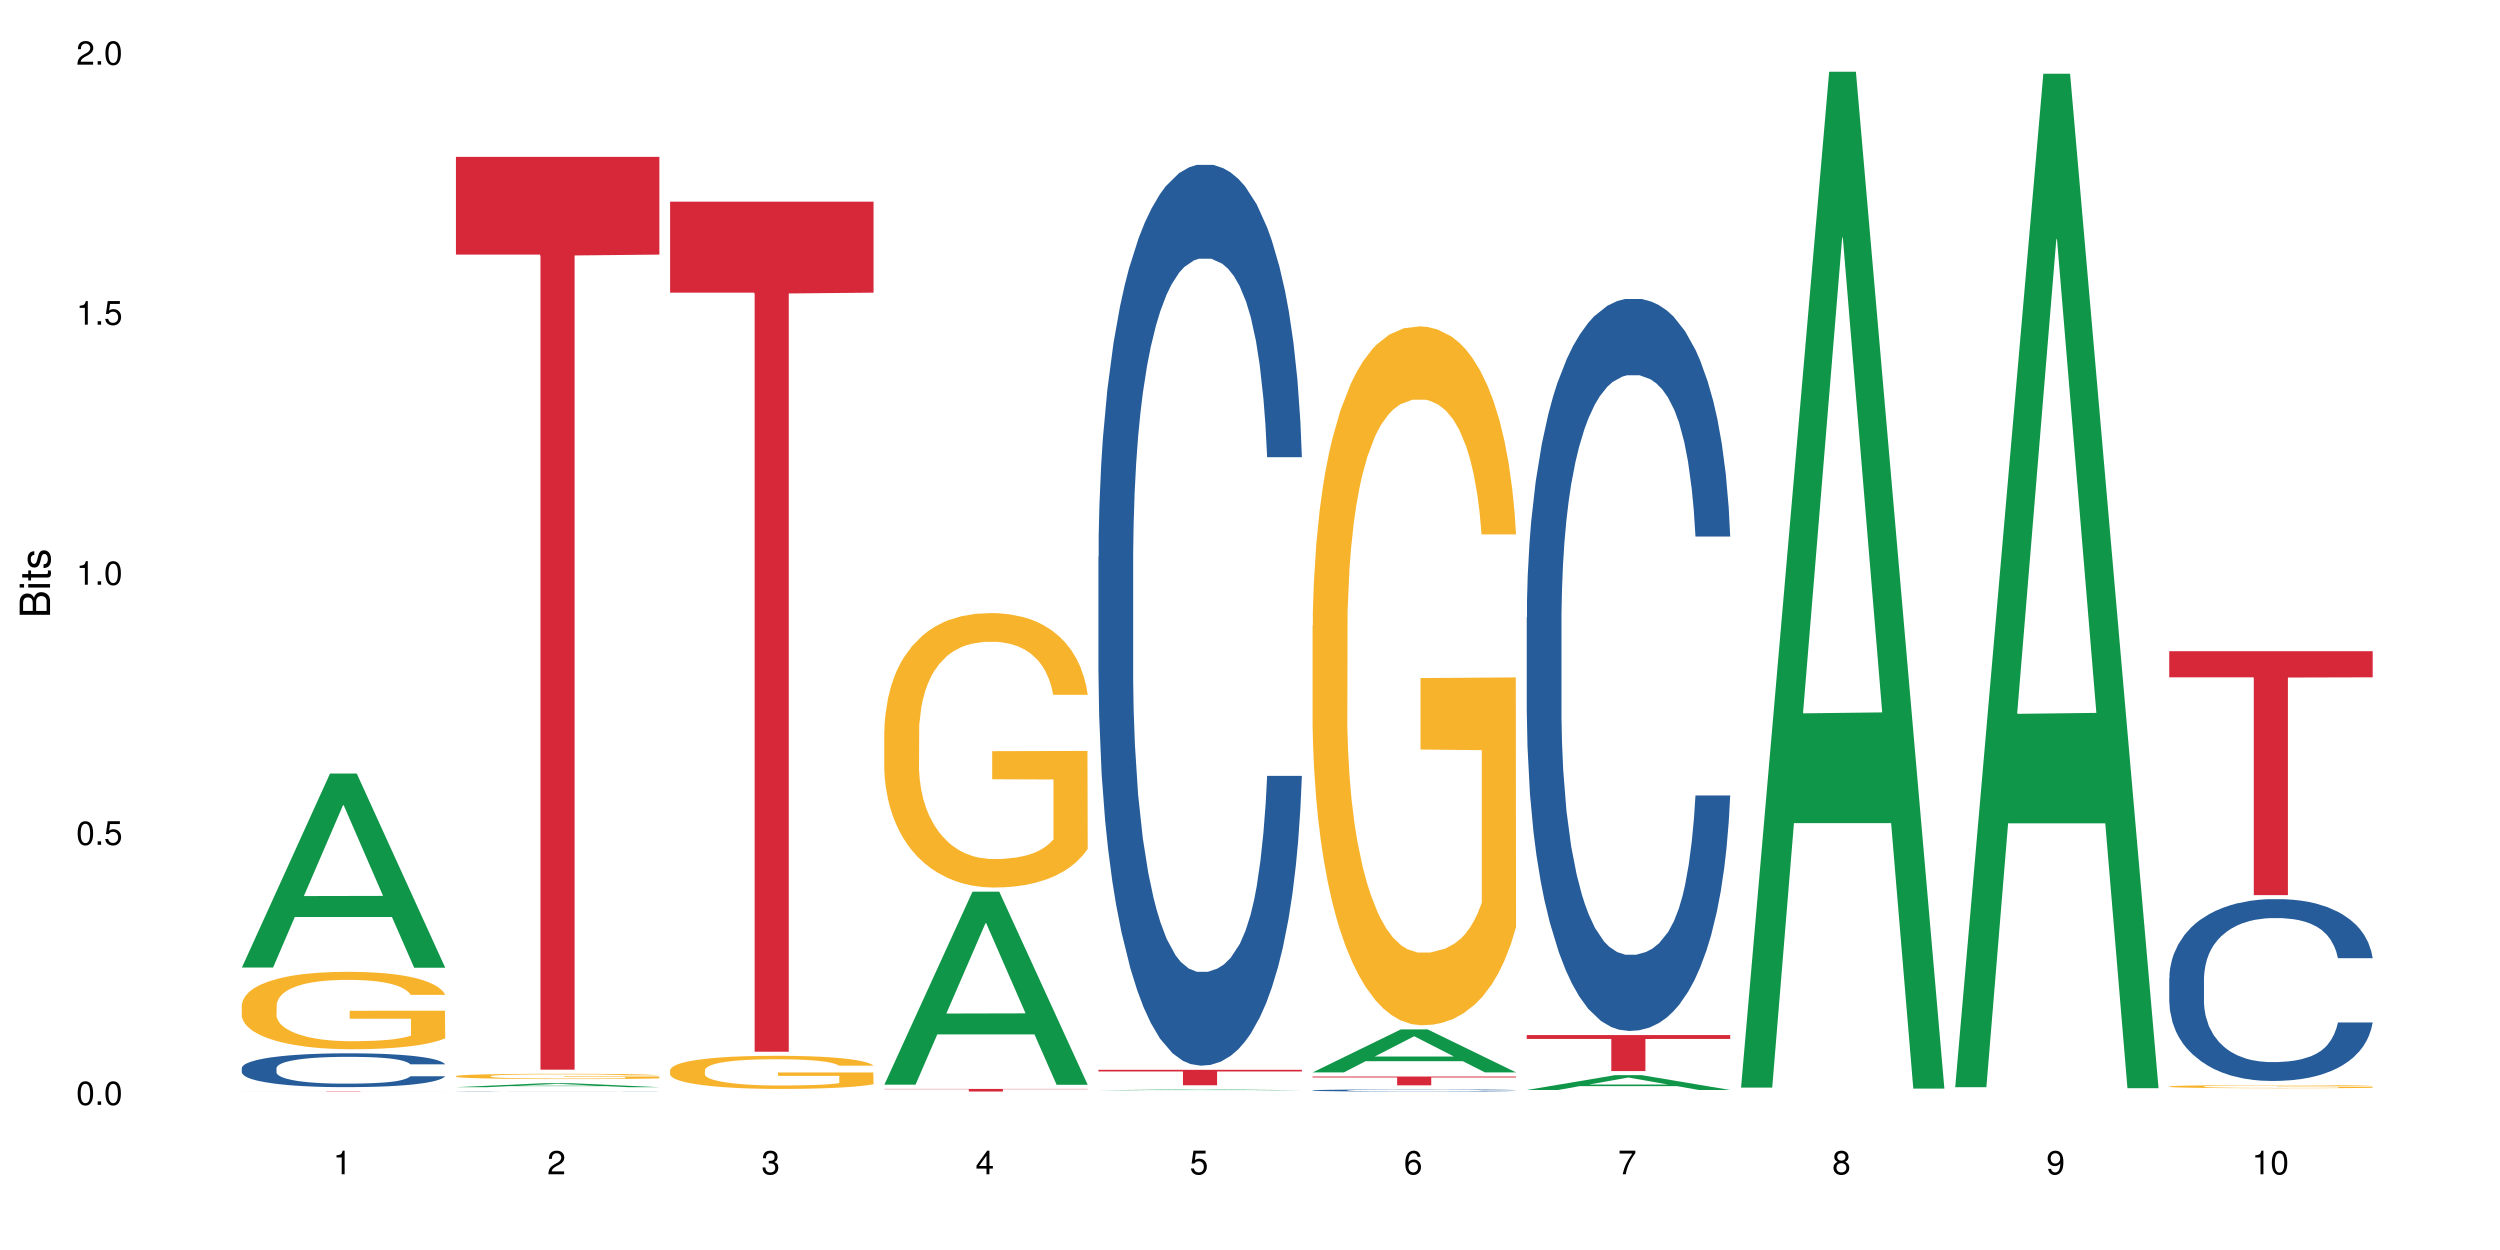 <?xml version="1.0" encoding="UTF-8"?>
<svg xmlns="http://www.w3.org/2000/svg" xmlns:xlink="http://www.w3.org/1999/xlink" width="720pt" height="360pt" viewBox="0 0 720 360" version="1.1">
<defs>
<g>
<symbol overflow="visible" id="glyph0-0">
<path style="stroke:none;" d=""/>
</symbol>
<symbol overflow="visible" id="glyph0-1">
<path style="stroke:none;" d="M 2.641 -6.797 C 2 -6.797 1.422 -6.531 1.078 -6.047 C 0.641 -5.453 0.406 -4.547 0.406 -3.297 C 0.406 -1 1.188 0.219 2.641 0.219 C 4.078 0.219 4.859 -1 4.859 -3.234 C 4.859 -4.562 4.656 -5.438 4.203 -6.047 C 3.844 -6.531 3.281 -6.797 2.641 -6.797 Z M 2.641 -6.047 C 3.547 -6.047 4 -5.125 4 -3.312 C 4 -1.375 3.562 -0.484 2.625 -0.484 C 1.734 -0.484 1.281 -1.422 1.281 -3.281 C 1.281 -5.141 1.734 -6.047 2.641 -6.047 Z M 2.641 -6.047 "/>
</symbol>
<symbol overflow="visible" id="glyph0-2">
<path style="stroke:none;" d="M 1.828 -1 L 0.828 -1 L 0.828 0 L 1.828 0 Z M 1.828 -1 "/>
</symbol>
<symbol overflow="visible" id="glyph0-3">
<path style="stroke:none;" d="M 4.562 -6.797 L 1.062 -6.797 L 0.547 -3.094 L 1.328 -3.094 C 1.719 -3.562 2.047 -3.734 2.578 -3.734 C 3.484 -3.734 4.062 -3.109 4.062 -2.094 C 4.062 -1.125 3.484 -0.531 2.578 -0.531 C 1.828 -0.531 1.375 -0.906 1.188 -1.672 L 0.328 -1.672 C 0.453 -1.109 0.547 -0.844 0.75 -0.594 C 1.125 -0.078 1.828 0.219 2.594 0.219 C 3.969 0.219 4.922 -0.781 4.922 -2.219 C 4.922 -3.562 4.031 -4.484 2.719 -4.484 C 2.25 -4.484 1.859 -4.359 1.469 -4.062 L 1.734 -5.969 L 4.562 -5.969 Z M 4.562 -6.797 "/>
</symbol>
<symbol overflow="visible" id="glyph0-4">
<path style="stroke:none;" d="M 2.484 -4.844 L 2.484 0 L 3.328 0 L 3.328 -6.797 L 2.766 -6.797 C 2.469 -5.75 2.281 -5.609 0.984 -5.453 L 0.984 -4.844 Z M 2.484 -4.844 "/>
</symbol>
<symbol overflow="visible" id="glyph0-5">
<path style="stroke:none;" d="M 4.859 -0.828 L 1.281 -0.828 C 1.359 -1.391 1.672 -1.75 2.5 -2.234 L 3.469 -2.75 C 4.406 -3.266 4.906 -3.969 4.906 -4.812 C 4.906 -5.375 4.672 -5.906 4.266 -6.266 C 3.859 -6.625 3.375 -6.797 2.719 -6.797 C 1.859 -6.797 1.219 -6.5 0.844 -5.922 C 0.609 -5.562 0.5 -5.125 0.484 -4.438 L 1.328 -4.438 C 1.359 -4.906 1.406 -5.188 1.531 -5.406 C 1.75 -5.812 2.188 -6.062 2.703 -6.062 C 3.469 -6.062 4.031 -5.516 4.031 -4.781 C 4.031 -4.25 3.719 -3.797 3.125 -3.438 L 2.234 -2.938 C 0.812 -2.141 0.406 -1.5 0.328 0 L 4.859 0 Z M 4.859 -0.828 "/>
</symbol>
<symbol overflow="visible" id="glyph0-6">
<path style="stroke:none;" d="M 2.125 -3.125 L 2.578 -3.125 C 3.516 -3.125 3.984 -2.703 3.984 -1.891 C 3.984 -1.031 3.469 -0.531 2.578 -0.531 C 1.656 -0.531 1.203 -0.984 1.156 -1.969 L 0.312 -1.969 C 0.344 -1.422 0.438 -1.078 0.609 -0.766 C 0.953 -0.109 1.625 0.219 2.547 0.219 C 3.953 0.219 4.859 -0.609 4.859 -1.906 C 4.859 -2.766 4.516 -3.25 3.703 -3.516 C 4.344 -3.766 4.656 -4.25 4.656 -4.938 C 4.656 -6.109 3.875 -6.797 2.578 -6.797 C 1.203 -6.797 0.484 -6.047 0.453 -4.609 L 1.297 -4.609 C 1.312 -5.016 1.344 -5.25 1.453 -5.453 C 1.641 -5.828 2.062 -6.062 2.594 -6.062 C 3.344 -6.062 3.797 -5.625 3.797 -4.906 C 3.797 -4.422 3.609 -4.141 3.25 -3.984 C 3.016 -3.891 2.719 -3.844 2.125 -3.844 Z M 2.125 -3.125 "/>
</symbol>
<symbol overflow="visible" id="glyph0-7">
<path style="stroke:none;" d="M 3.141 -1.625 L 3.141 0 L 3.984 0 L 3.984 -1.625 L 4.984 -1.625 L 4.984 -2.391 L 3.984 -2.391 L 3.984 -6.797 L 3.359 -6.797 L 0.266 -2.516 L 0.266 -1.625 Z M 3.141 -2.391 L 1 -2.391 L 3.141 -5.359 Z M 3.141 -2.391 "/>
</symbol>
<symbol overflow="visible" id="glyph0-8">
<path style="stroke:none;" d="M 4.781 -5.031 C 4.609 -6.141 3.891 -6.797 2.844 -6.797 C 2.094 -6.797 1.422 -6.438 1.031 -5.828 C 0.609 -5.172 0.406 -4.344 0.406 -3.094 C 0.406 -1.953 0.578 -1.234 0.984 -0.625 C 1.359 -0.078 1.953 0.219 2.703 0.219 C 3.984 0.219 4.922 -0.734 4.922 -2.078 C 4.922 -3.344 4.062 -4.234 2.844 -4.234 C 2.172 -4.234 1.641 -3.969 1.281 -3.469 C 1.281 -5.125 1.828 -6.047 2.797 -6.047 C 3.391 -6.047 3.797 -5.672 3.938 -5.031 Z M 2.734 -3.484 C 3.547 -3.484 4.062 -2.922 4.062 -2 C 4.062 -1.156 3.484 -0.531 2.703 -0.531 C 1.922 -0.531 1.328 -1.188 1.328 -2.047 C 1.328 -2.891 1.906 -3.484 2.734 -3.484 Z M 2.734 -3.484 "/>
</symbol>
<symbol overflow="visible" id="glyph0-9">
<path style="stroke:none;" d="M 4.984 -6.797 L 0.438 -6.797 L 0.438 -5.969 L 4.109 -5.969 C 2.5 -3.656 1.828 -2.234 1.328 0 L 2.219 0 C 2.594 -2.172 3.453 -4.047 4.984 -6.094 Z M 4.984 -6.797 "/>
</symbol>
<symbol overflow="visible" id="glyph0-10">
<path style="stroke:none;" d="M 3.75 -3.578 C 4.453 -4 4.688 -4.344 4.688 -4.984 C 4.688 -6.047 3.844 -6.797 2.641 -6.797 C 1.438 -6.797 0.594 -6.047 0.594 -4.984 C 0.594 -4.359 0.828 -4.016 1.516 -3.578 C 0.734 -3.203 0.359 -2.641 0.359 -1.891 C 0.359 -0.641 1.297 0.219 2.641 0.219 C 3.984 0.219 4.922 -0.641 4.922 -1.875 C 4.922 -2.641 4.531 -3.203 3.75 -3.578 Z M 2.641 -6.047 C 3.359 -6.047 3.812 -5.625 3.812 -4.969 C 3.812 -4.344 3.344 -3.922 2.641 -3.922 C 1.922 -3.922 1.453 -4.344 1.453 -4.984 C 1.453 -5.625 1.922 -6.047 2.641 -6.047 Z M 2.641 -3.203 C 3.484 -3.203 4.062 -2.672 4.062 -1.875 C 4.062 -1.062 3.484 -0.531 2.625 -0.531 C 1.797 -0.531 1.219 -1.078 1.219 -1.875 C 1.219 -2.672 1.797 -3.203 2.641 -3.203 Z M 2.641 -3.203 "/>
</symbol>
<symbol overflow="visible" id="glyph0-11">
<path style="stroke:none;" d="M 0.516 -1.547 C 0.672 -0.438 1.406 0.219 2.438 0.219 C 3.188 0.219 3.859 -0.141 4.266 -0.75 C 4.688 -1.406 4.891 -2.25 4.891 -3.484 C 4.891 -4.625 4.703 -5.359 4.312 -5.953 C 3.938 -6.5 3.344 -6.797 2.594 -6.797 C 1.297 -6.797 0.359 -5.844 0.359 -4.516 C 0.359 -3.25 1.234 -2.344 2.453 -2.344 C 3.094 -2.344 3.562 -2.578 4.016 -3.109 C 4 -1.453 3.469 -0.531 2.5 -0.531 C 1.906 -0.531 1.484 -0.906 1.359 -1.547 Z M 2.578 -6.062 C 3.375 -6.062 3.969 -5.406 3.969 -4.531 C 3.969 -3.688 3.375 -3.094 2.547 -3.094 C 1.734 -3.094 1.234 -3.672 1.234 -4.578 C 1.234 -5.438 1.797 -6.062 2.578 -6.062 Z M 2.578 -6.062 "/>
</symbol>
<symbol overflow="visible" id="glyph1-0">
<path style="stroke:none;" d=""/>
</symbol>
<symbol overflow="visible" id="glyph1-1">
<path style="stroke:none;" d="M 0 -0.953 L 0 -4.891 C 0 -5.719 -0.234 -6.344 -0.734 -6.797 C -1.188 -7.234 -1.812 -7.469 -2.5 -7.469 C -3.547 -7.469 -4.188 -7 -4.625 -5.875 C -4.984 -6.672 -5.641 -7.094 -6.531 -7.094 C -7.156 -7.094 -7.734 -6.859 -8.141 -6.391 C -8.562 -5.938 -8.75 -5.344 -8.75 -4.5 L -8.75 -0.953 Z M -4.984 -2.062 L -7.766 -2.062 L -7.766 -4.219 C -7.766 -4.844 -7.688 -5.203 -7.453 -5.5 C -7.219 -5.812 -6.859 -5.969 -6.375 -5.969 C -5.906 -5.969 -5.531 -5.812 -5.297 -5.5 C -5.062 -5.203 -4.984 -4.844 -4.984 -4.219 Z M -0.984 -2.062 L -4 -2.062 L -4 -4.781 C -4 -5.328 -3.859 -5.688 -3.578 -5.953 C -3.297 -6.219 -2.922 -6.359 -2.484 -6.359 C -2.062 -6.359 -1.688 -6.219 -1.406 -5.953 C -1.109 -5.688 -0.984 -5.328 -0.984 -4.781 Z M -0.984 -2.062 "/>
</symbol>
<symbol overflow="visible" id="glyph1-2">
<path style="stroke:none;" d="M -6.281 -1.797 L -6.281 -0.797 L 0 -0.797 L 0 -1.797 Z M -8.75 -1.797 L -8.75 -0.797 L -7.484 -0.797 L -7.484 -1.797 Z M -8.75 -1.797 "/>
</symbol>
<symbol overflow="visible" id="glyph1-3">
<path style="stroke:none;" d="M -6.281 -3.047 L -6.281 -2.016 L -8.016 -2.016 L -8.016 -1.016 L -6.281 -1.016 L -6.281 -0.172 L -5.469 -0.172 L -5.469 -1.016 L -0.719 -1.016 C -0.078 -1.016 0.281 -1.453 0.281 -2.234 C 0.281 -2.469 0.25 -2.719 0.188 -3.047 L -0.641 -3.047 C -0.609 -2.922 -0.594 -2.766 -0.594 -2.562 C -0.594 -2.141 -0.719 -2.016 -1.156 -2.016 L -5.469 -2.016 L -5.469 -3.047 Z M -6.281 -3.047 "/>
</symbol>
<symbol overflow="visible" id="glyph1-4">
<path style="stroke:none;" d="M -4.531 -5.25 C -5.766 -5.25 -6.469 -4.422 -6.469 -2.969 C -6.469 -1.516 -5.719 -0.562 -4.547 -0.562 C -3.562 -0.562 -3.094 -1.062 -2.734 -2.562 L -2.516 -3.484 C -2.344 -4.188 -2.094 -4.469 -1.625 -4.469 C -1.047 -4.469 -0.641 -3.875 -0.641 -3 C -0.641 -2.453 -0.797 -2 -1.062 -1.75 C -1.25 -1.594 -1.422 -1.531 -1.875 -1.469 L -1.875 -0.406 C -0.422 -0.453 0.281 -1.266 0.281 -2.922 C 0.281 -4.5 -0.5 -5.516 -1.719 -5.516 C -2.656 -5.516 -3.172 -4.984 -3.469 -3.734 L -3.703 -2.766 C -3.891 -1.953 -4.156 -1.609 -4.594 -1.609 C -5.172 -1.609 -5.547 -2.125 -5.547 -2.938 C -5.547 -3.75 -5.203 -4.172 -4.531 -4.203 Z M -4.531 -5.25 "/>
</symbol>
</g>
</defs>
<g id="surface96764">
<rect x="0" y="0" width="720" height="360" style="fill:rgb(100%,100%,100%);fill-opacity:1;stroke:none;"/>
<path style=" stroke:none;fill-rule:nonzero;fill:rgb(6.275%,58.824%,28.235%);fill-opacity:1;" d="M 69.629 278.652 L 69.691 278.602 L 95.047 222.777 L 102.746 222.777 L 128.223 278.703 L 119.273 278.703 L 112.887 264.105 L 84.902 264.105 L 78.645 278.652 L 69.629 278.652 L 87.598 258.066 L 110.32 258.016 L 98.988 231.914 L 98.863 231.859 L 98.738 232.02 L 87.535 258.016 L 87.598 258.066 Z M 69.629 278.652 "/>
<path style=" stroke:none;fill-rule:nonzero;fill:rgb(14.51%,36.078%,60%);fill-opacity:1;" d="M 69.629 307.598 L 69.699 307.59 L 69.699 307.375 L 69.914 307.039 L 70.414 306.609 L 70.914 306.316 L 72.203 305.793 L 73.988 305.285 L 75.848 304.895 L 77.203 304.66 L 78.418 304.484 L 81.207 304.152 L 82.992 303.984 L 84.922 303.832 L 87.281 303.684 L 88.996 303.594 L 92.852 303.449 L 95.711 303.387 L 97.926 303.363 L 102.715 303.363 L 105.574 303.398 L 107.645 303.441 L 109.93 303.512 L 111.859 303.594 L 115.219 303.789 L 118.219 304.039 L 119.578 304.18 L 121.723 304.457 L 123.367 304.723 L 124.508 304.957 L 125.797 305.285 L 126.938 305.684 L 127.797 306.141 L 128.223 306.523 L 118.219 306.523 L 117.719 306.164 L 117.148 305.891 L 116.078 305.523 L 115.004 305.266 L 113.504 305.008 L 112.148 304.84 L 110.289 304.672 L 108.645 304.562 L 106.93 304.484 L 105.285 304.43 L 102.141 304.375 L 98.5 304.375 L 97.141 304.395 L 94.355 304.465 L 92.852 304.527 L 90.711 304.652 L 89.207 304.77 L 87.422 304.945 L 86.207 305.098 L 84.707 305.328 L 83.637 305.535 L 82.422 305.828 L 81.707 306.051 L 81.062 306.301 L 80.492 306.594 L 80.062 306.906 L 79.777 307.234 L 79.633 307.555 L 79.633 308.934 L 79.777 309.254 L 80.133 309.629 L 81.062 310.172 L 82.422 310.645 L 83.992 311.016 L 85.492 311.285 L 86.352 311.41 L 87.492 311.551 L 89.281 311.73 L 91.852 311.906 L 93.352 311.98 L 95.641 312.051 L 97.996 312.086 L 101.141 312.086 L 103.93 312.051 L 105.785 312.004 L 107.715 311.934 L 110.359 311.781 L 112.004 311.641 L 113.434 311.473 L 114.504 311.301 L 115.219 311.16 L 116.293 310.883 L 117.148 310.582 L 117.793 310.27 L 118.219 309.969 L 128.223 309.969 L 127.797 310.324 L 127.152 310.672 L 126.508 310.93 L 125.508 311.238 L 124.367 311.516 L 122.723 311.828 L 121.363 312.031 L 119.578 312.254 L 117.934 312.426 L 116.148 312.574 L 113.504 312.754 L 111.789 312.844 L 109.93 312.922 L 107.715 312.992 L 104.93 313.055 L 101.93 313.09 L 99.141 313.102 L 96.141 313.082 L 93.926 313.047 L 90.996 312.969 L 87.352 312.805 L 84.707 312.637 L 82.633 312.469 L 80.848 312.289 L 78.848 312.051 L 76.273 311.66 L 74.703 311.355 L 73.633 311.105 L 72.418 310.758 L 71.559 310.449 L 70.559 309.949 L 69.844 309.316 L 69.629 308.828 Z M 69.629 307.598 "/>
<path style=" stroke:none;fill-rule:nonzero;fill:rgb(96.863%,70.196%,16.863%);fill-opacity:1;" d="M 69.629 289.434 L 69.699 289.414 L 69.699 289.008 L 69.988 288.09 L 70.703 286.828 L 71.629 285.789 L 72.629 284.977 L 73.273 284.547 L 74.344 283.938 L 75.273 283.488 L 77.633 282.574 L 80.633 281.719 L 82.277 281.352 L 84.137 281.004 L 86.777 280.617 L 87.992 280.477 L 91.711 280.148 L 95.926 279.945 L 100.57 279.883 L 102.715 279.906 L 105.645 279.984 L 109.645 280.211 L 111.934 280.414 L 113.719 280.617 L 115.578 280.883 L 117.863 281.289 L 120.008 281.777 L 121.723 282.266 L 123.438 282.879 L 124.867 283.531 L 126.082 284.242 L 127.152 285.098 L 127.797 285.809 L 128.223 286.523 L 118.293 286.523 L 117.719 285.809 L 117.078 285.262 L 116.004 284.59 L 114.934 284.102 L 113.863 283.711 L 111.859 283.184 L 110.145 282.859 L 108.004 282.574 L 105.93 282.391 L 103.57 282.266 L 102.141 282.227 L 98.355 282.227 L 94.926 282.367 L 92.926 282.531 L 91.496 282.695 L 89.496 283 L 88.281 283.246 L 87.566 283.406 L 85.422 284.039 L 83.992 284.609 L 83.207 284.996 L 82.207 285.605 L 81.492 286.156 L 80.707 286.973 L 80.277 287.582 L 79.703 288.965 L 79.633 292.633 L 79.848 293.406 L 80.277 294.242 L 80.848 294.973 L 81.707 295.746 L 82.562 296.34 L 84.062 297.133 L 85.352 297.66 L 86.352 298.008 L 88.281 298.559 L 89.066 298.742 L 90.922 299.109 L 92.852 299.391 L 95.211 299.637 L 96.996 299.758 L 99.855 299.859 L 103.5 299.859 L 107.789 299.738 L 110.504 299.574 L 112.359 299.414 L 113.574 299.27 L 115.078 299.047 L 116.148 298.844 L 117.148 298.617 L 118.363 298.273 L 118.363 293.406 L 100.715 293.387 L 100.715 291.105 L 128.152 291.086 L 128.223 299.047 L 126.723 299.598 L 124.867 300.125 L 123.078 300.531 L 121.223 300.879 L 118.578 301.266 L 116.434 301.512 L 113.148 301.797 L 110.145 301.98 L 107 302.102 L 104.215 302.16 L 100.93 302.184 L 97.996 302.141 L 94.855 302.02 L 92.352 301.855 L 90.066 301.652 L 87.781 301.387 L 84.922 300.961 L 83.062 300.613 L 81.133 300.188 L 79.203 299.676 L 77.488 299.129 L 76.348 298.699 L 75.203 298.211 L 73.988 297.602 L 72.844 296.91 L 71.988 296.277 L 71.203 295.562 L 70.629 294.891 L 70.059 293.977 L 69.773 293.242 L 69.629 292.613 Z M 69.629 289.434 "/>
<path style=" stroke:none;fill-rule:nonzero;fill:rgb(83.922%,15.686%,22.353%);fill-opacity:1;" d="M 69.629 314.281 L 128.223 314.281 L 128.223 314.289 L 103.805 314.289 L 103.805 314.371 L 93.98 314.371 L 93.98 314.289 L 69.629 314.289 Z M 69.629 314.281 "/>
<path style=" stroke:none;fill-rule:nonzero;fill:rgb(6.275%,58.824%,28.235%);fill-opacity:1;" d="M 131.309 313.109 L 131.371 313.109 L 156.727 311.961 L 164.426 311.961 L 189.902 313.109 L 180.953 313.109 L 174.566 312.809 L 146.582 312.809 L 140.324 313.109 L 131.309 313.109 L 149.273 312.688 L 172 312.684 L 160.668 312.148 L 160.418 312.148 L 149.211 312.684 L 149.273 312.688 Z M 131.309 313.109 "/>
<path style=" stroke:none;fill-rule:nonzero;fill:rgb(14.51%,36.078%,60%);fill-opacity:1;" d="M 131.309 314.324 L 131.379 314.324 L 131.594 314.32 L 132.594 314.312 L 133.883 314.309 L 135.668 314.305 L 137.523 314.301 L 140.098 314.301 L 142.883 314.297 L 144.672 314.297 L 146.602 314.293 L 150.672 314.293 L 154.531 314.289 L 169.324 314.289 L 171.609 314.293 L 176.898 314.293 L 179.898 314.297 L 181.258 314.297 L 183.402 314.301 L 185.043 314.301 L 186.188 314.305 L 187.473 314.305 L 188.617 314.309 L 189.477 314.312 L 189.902 314.316 L 179.898 314.316 L 179.398 314.312 L 178.828 314.312 L 177.758 314.309 L 176.684 314.305 L 175.184 314.305 L 173.824 314.301 L 168.609 314.301 L 166.965 314.297 L 158.82 314.297 L 156.031 314.301 L 150.887 314.301 L 149.102 314.305 L 146.387 314.305 L 145.312 314.309 L 144.098 314.309 L 143.387 314.312 L 142.742 314.312 L 142.172 314.316 L 141.742 314.32 L 141.457 314.32 L 141.312 314.324 L 141.312 314.336 L 141.457 314.34 L 141.812 314.344 L 142.742 314.348 L 144.098 314.352 L 145.672 314.352 L 147.172 314.355 L 148.031 314.355 L 149.172 314.359 L 153.531 314.359 L 155.031 314.363 L 167.465 314.363 L 169.395 314.359 L 173.684 314.359 L 175.113 314.355 L 176.898 314.355 L 177.969 314.352 L 178.828 314.352 L 179.473 314.348 L 179.898 314.344 L 189.902 314.344 L 189.477 314.348 L 188.832 314.352 L 188.188 314.352 L 187.188 314.355 L 186.047 314.359 L 184.402 314.359 L 183.043 314.363 L 179.613 314.363 L 177.828 314.367 L 173.469 314.367 L 171.609 314.371 L 152.676 314.371 L 149.031 314.367 L 144.312 314.367 L 142.527 314.363 L 140.527 314.363 L 137.953 314.359 L 136.383 314.355 L 135.309 314.355 L 134.094 314.352 L 133.238 314.348 L 132.238 314.344 L 131.523 314.34 L 131.309 314.336 Z M 131.309 314.324 "/>
<path style=" stroke:none;fill-rule:nonzero;fill:rgb(96.863%,70.196%,16.863%);fill-opacity:1;" d="M 131.309 309.906 L 131.379 309.902 L 131.379 309.875 L 131.664 309.812 L 132.379 309.727 L 133.309 309.652 L 134.309 309.598 L 134.953 309.57 L 136.023 309.527 L 136.953 309.496 L 139.312 309.434 L 142.312 309.375 L 143.957 309.348 L 145.812 309.324 L 148.457 309.297 L 149.672 309.289 L 153.391 309.266 L 157.605 309.254 L 162.25 309.25 L 164.395 309.25 L 167.324 309.254 L 171.324 309.27 L 173.613 309.285 L 175.398 309.297 L 177.254 309.316 L 179.543 309.344 L 181.688 309.379 L 183.402 309.41 L 185.117 309.453 L 186.547 309.5 L 187.762 309.547 L 188.832 309.605 L 189.477 309.656 L 189.902 309.703 L 179.973 309.703 L 179.398 309.656 L 178.758 309.617 L 177.684 309.57 L 176.613 309.539 L 175.539 309.512 L 173.539 309.477 L 171.824 309.453 L 169.68 309.434 L 167.609 309.422 L 165.25 309.41 L 160.035 309.41 L 156.605 309.418 L 154.605 309.43 L 153.176 309.441 L 151.172 309.461 L 149.957 309.48 L 149.246 309.492 L 147.102 309.535 L 145.672 309.574 L 144.887 309.598 L 143.887 309.641 L 143.172 309.68 L 142.383 309.734 L 141.957 309.777 L 141.383 309.871 L 141.312 310.125 L 141.527 310.176 L 141.957 310.234 L 142.527 310.285 L 143.387 310.34 L 144.242 310.379 L 145.742 310.434 L 147.027 310.469 L 148.031 310.492 L 149.957 310.531 L 150.746 310.543 L 152.602 310.57 L 154.531 310.59 L 156.891 310.605 L 158.676 310.613 L 161.535 310.621 L 165.18 310.621 L 169.469 310.613 L 172.184 310.602 L 174.039 310.59 L 175.254 310.582 L 176.754 310.566 L 177.828 310.551 L 178.828 310.535 L 180.043 310.512 L 180.043 310.176 L 162.391 310.176 L 162.391 310.02 L 189.832 310.02 L 189.902 310.566 L 188.402 310.602 L 186.547 310.641 L 184.758 310.668 L 182.902 310.691 L 180.258 310.719 L 178.113 310.734 L 174.824 310.754 L 171.824 310.766 L 168.68 310.773 L 165.895 310.777 L 162.605 310.781 L 159.676 310.777 L 156.531 310.77 L 154.031 310.758 L 151.746 310.746 L 149.457 310.727 L 146.602 310.695 L 144.742 310.672 L 142.812 310.645 L 140.883 310.609 L 139.168 310.57 L 138.027 310.543 L 136.883 310.508 L 135.668 310.465 L 134.523 310.418 L 133.668 310.375 L 132.879 310.324 L 132.309 310.281 L 131.738 310.215 L 131.453 310.168 L 131.309 310.121 Z M 131.309 309.906 "/>
<path style=" stroke:none;fill-rule:nonzero;fill:rgb(83.922%,15.686%,22.353%);fill-opacity:1;" d="M 131.309 45.184 L 189.902 45.184 L 189.902 73.324 L 165.484 73.57 L 165.484 308.07 L 155.656 308.07 L 155.656 73.816 L 155.516 73.324 L 131.309 73.324 Z M 131.309 45.184 "/>
<path style=" stroke:none;fill-rule:nonzero;fill:rgb(96.863%,70.196%,16.863%);fill-opacity:1;" d="M 192.988 308.156 L 193.059 308.148 L 193.059 307.973 L 193.344 307.582 L 194.059 307.043 L 194.988 306.598 L 195.988 306.25 L 196.633 306.066 L 197.703 305.805 L 198.633 305.613 L 200.992 305.219 L 203.992 304.855 L 205.637 304.699 L 207.492 304.551 L 210.137 304.383 L 211.352 304.324 L 215.066 304.184 L 219.285 304.098 L 223.93 304.07 L 226.074 304.078 L 229.004 304.113 L 233.004 304.211 L 235.289 304.297 L 237.078 304.383 L 238.934 304.496 L 241.223 304.672 L 243.367 304.879 L 245.082 305.09 L 246.797 305.352 L 248.223 305.629 L 249.438 305.934 L 250.512 306.301 L 251.152 306.605 L 251.582 306.91 L 241.648 306.91 L 241.078 306.605 L 240.434 306.371 L 239.363 306.082 L 238.293 305.875 L 237.219 305.707 L 235.219 305.48 L 233.504 305.344 L 231.359 305.219 L 229.289 305.141 L 226.93 305.09 L 225.5 305.074 L 221.715 305.074 L 218.285 305.133 L 216.281 305.203 L 214.855 305.273 L 212.852 305.402 L 211.637 305.508 L 210.922 305.578 L 208.781 305.848 L 207.352 306.09 L 206.566 306.258 L 205.562 306.52 L 204.852 306.754 L 204.062 307.102 L 203.637 307.363 L 203.062 307.957 L 202.992 309.523 L 203.207 309.855 L 203.637 310.215 L 204.207 310.527 L 205.062 310.859 L 205.922 311.109 L 207.422 311.449 L 208.707 311.676 L 209.707 311.824 L 211.637 312.062 L 212.426 312.141 L 214.281 312.297 L 216.211 312.418 L 218.57 312.523 L 220.355 312.574 L 223.215 312.617 L 226.859 312.617 L 231.145 312.566 L 233.863 312.496 L 235.719 312.426 L 236.934 312.367 L 238.434 312.27 L 239.508 312.184 L 240.508 312.086 L 241.723 311.938 L 241.723 309.855 L 224.07 309.848 L 224.07 308.871 L 251.512 308.863 L 251.582 312.27 L 250.082 312.504 L 248.223 312.73 L 246.438 312.906 L 244.578 313.055 L 241.938 313.219 L 239.793 313.324 L 236.504 313.445 L 233.504 313.523 L 230.359 313.578 L 227.574 313.602 L 224.285 313.613 L 221.355 313.594 L 218.211 313.543 L 215.711 313.473 L 213.426 313.387 L 211.137 313.273 L 208.281 313.09 L 206.422 312.941 L 204.492 312.758 L 202.562 312.539 L 200.848 312.305 L 199.703 312.121 L 198.562 311.914 L 197.348 311.652 L 196.203 311.355 L 195.348 311.086 L 194.559 310.781 L 193.988 310.492 L 193.418 310.102 L 193.129 309.785 L 192.988 309.516 Z M 192.988 308.156 "/>
<path style=" stroke:none;fill-rule:nonzero;fill:rgb(83.922%,15.686%,22.353%);fill-opacity:1;" d="M 192.988 58.082 L 251.582 58.082 L 251.582 84.285 L 227.164 84.516 L 227.164 302.891 L 217.336 302.891 L 217.336 84.746 L 217.195 84.285 L 192.988 84.285 Z M 192.988 58.082 "/>
<path style=" stroke:none;fill-rule:nonzero;fill:rgb(6.275%,58.824%,28.235%);fill-opacity:1;" d="M 254.668 312.375 L 254.73 312.324 L 280.082 256.793 L 287.781 256.793 L 313.262 312.43 L 304.309 312.43 L 297.926 297.906 L 269.941 297.906 L 263.68 312.375 L 254.668 312.375 L 272.633 291.898 L 295.359 291.844 L 284.027 265.883 L 283.902 265.828 L 283.777 265.988 L 272.57 291.844 L 272.633 291.898 Z M 254.668 312.375 "/>
<path style=" stroke:none;fill-rule:nonzero;fill:rgb(96.863%,70.196%,16.863%);fill-opacity:1;" d="M 254.668 210.418 L 254.738 210.348 L 254.738 208.902 L 255.023 205.656 L 255.738 201.18 L 256.668 197.496 L 257.668 194.609 L 258.312 193.094 L 259.383 190.926 L 260.312 189.34 L 262.672 186.09 L 265.672 183.059 L 267.316 181.758 L 269.172 180.531 L 271.816 179.16 L 273.031 178.656 L 276.746 177.5 L 280.965 176.777 L 285.609 176.562 L 287.75 176.633 L 290.68 176.922 L 294.684 177.715 L 296.969 178.438 L 298.758 179.16 L 300.613 180.098 L 302.902 181.543 L 305.043 183.273 L 306.758 185.008 L 308.473 187.172 L 309.902 189.484 L 311.117 192.012 L 312.191 195.043 L 312.832 197.57 L 313.262 200.098 L 303.328 200.098 L 302.758 197.57 L 302.113 195.621 L 301.043 193.238 L 299.973 191.504 L 298.898 190.133 L 296.898 188.258 L 295.184 187.102 L 293.039 186.09 L 290.969 185.441 L 288.609 185.008 L 287.18 184.863 L 283.395 184.863 L 279.961 185.367 L 277.961 185.945 L 276.531 186.523 L 274.531 187.605 L 273.316 188.473 L 272.602 189.051 L 270.457 191.289 L 269.031 193.309 L 268.242 194.68 L 267.242 196.848 L 266.527 198.797 L 265.742 201.684 L 265.312 203.852 L 264.742 208.758 L 264.672 221.754 L 264.887 224.496 L 265.312 227.457 L 265.887 230.055 L 266.742 232.801 L 267.602 234.895 L 269.102 237.707 L 270.387 239.586 L 271.387 240.812 L 273.316 242.762 L 274.102 243.41 L 275.961 244.711 L 277.891 245.723 L 280.25 246.59 L 282.035 247.023 L 284.895 247.383 L 288.539 247.383 L 292.824 246.949 L 295.539 246.371 L 297.398 245.793 L 298.613 245.289 L 300.113 244.496 L 301.188 243.773 L 302.188 242.98 L 303.402 241.75 L 303.402 224.496 L 285.75 224.426 L 285.75 216.34 L 313.191 216.266 L 313.262 244.496 L 311.762 246.445 L 309.902 248.32 L 308.117 249.766 L 306.258 250.992 L 303.617 252.363 L 301.473 253.23 L 298.184 254.242 L 295.184 254.891 L 292.039 255.324 L 289.254 255.539 L 285.965 255.613 L 283.035 255.469 L 279.891 255.035 L 277.391 254.457 L 275.105 253.734 L 272.816 252.797 L 269.957 251.281 L 268.102 250.055 L 266.172 248.539 L 264.242 246.734 L 262.527 244.785 L 261.383 243.266 L 260.242 241.535 L 259.027 239.367 L 257.883 236.914 L 257.023 234.676 L 256.238 232.148 L 255.668 229.766 L 255.094 226.52 L 254.809 223.918 L 254.668 221.684 Z M 254.668 210.418 "/>
<path style=" stroke:none;fill-rule:nonzero;fill:rgb(83.922%,15.686%,22.353%);fill-opacity:1;" d="M 254.668 313.609 L 313.262 313.609 L 313.262 313.688 L 288.84 313.688 L 288.84 314.359 L 279.016 314.359 L 279.016 313.688 L 254.668 313.688 Z M 254.668 313.609 "/>
<path style=" stroke:none;fill-rule:nonzero;fill:rgb(6.275%,58.824%,28.235%);fill-opacity:1;" d="M 316.348 313.992 L 316.41 313.992 L 341.762 313.742 L 349.461 313.742 L 374.941 313.992 L 365.988 313.992 L 359.605 313.93 L 331.621 313.93 L 325.359 313.992 L 316.348 313.992 L 334.312 313.902 L 357.039 313.898 L 345.707 313.781 L 345.457 313.781 L 334.25 313.898 L 334.312 313.902 Z M 316.348 313.992 "/>
<path style=" stroke:none;fill-rule:nonzero;fill:rgb(14.51%,36.078%,60%);fill-opacity:1;" d="M 316.348 160.367 L 316.418 160.129 L 316.418 154.438 L 316.633 145.426 L 317.133 134.047 L 317.633 126.219 L 318.918 112.227 L 320.703 98.711 L 322.562 88.277 L 323.922 82.109 L 325.137 77.367 L 327.922 68.594 L 329.707 64.09 L 331.637 60.059 L 333.996 56.027 L 335.711 53.656 L 339.57 49.859 L 342.43 48.199 L 344.645 47.488 L 349.43 47.488 L 352.289 48.438 L 354.363 49.625 L 356.648 51.52 L 358.578 53.656 L 361.938 58.871 L 364.938 65.512 L 366.293 69.305 L 368.438 76.656 L 370.082 83.77 L 371.227 89.938 L 372.512 98.711 L 373.656 109.383 L 374.512 121.477 L 374.941 131.672 L 364.938 131.672 L 364.438 122.188 L 363.867 114.836 L 362.793 105.113 L 361.723 98.238 L 360.223 91.359 L 358.863 86.855 L 357.004 82.348 L 355.363 79.504 L 353.648 77.367 L 352.004 75.945 L 348.859 74.523 L 345.215 74.523 L 343.855 74.996 L 341.07 76.895 L 339.57 78.555 L 337.426 81.875 L 335.926 84.957 L 334.141 89.699 L 332.926 93.73 L 331.422 99.898 L 330.352 105.352 L 329.137 113.176 L 328.422 119.105 L 327.777 125.746 L 327.207 133.57 L 326.777 141.871 L 326.492 150.645 L 326.352 159.184 L 326.352 195.938 L 326.492 204.477 L 326.852 214.434 L 327.777 228.902 L 329.137 241.469 L 330.707 251.43 L 332.211 258.543 L 333.066 261.863 L 334.211 265.656 L 335.996 270.402 L 338.57 275.145 L 340.07 277.039 L 342.355 278.938 L 344.715 279.887 L 347.859 279.887 L 350.645 278.938 L 352.504 277.75 L 354.434 275.855 L 357.078 271.824 L 358.719 268.027 L 360.148 263.523 L 361.223 259.02 L 361.938 255.223 L 363.008 247.871 L 363.867 239.809 L 364.508 231.508 L 364.938 223.445 L 374.941 223.445 L 374.512 232.934 L 373.871 242.18 L 373.227 249.059 L 372.227 257.359 L 371.082 264.711 L 369.438 273.008 L 368.082 278.465 L 366.293 284.391 L 364.652 288.898 L 362.863 292.93 L 360.223 297.672 L 358.508 300.043 L 356.648 302.176 L 354.434 304.074 L 351.645 305.734 L 348.645 306.684 L 345.859 306.922 L 342.855 306.445 L 340.641 305.496 L 337.711 303.363 L 334.066 299.094 L 331.422 294.59 L 329.352 290.082 L 327.566 285.34 L 325.562 278.938 L 322.992 268.504 L 321.418 260.441 L 320.348 253.801 L 319.133 244.551 L 318.273 236.254 L 317.273 222.973 L 316.559 206.137 L 316.348 193.094 Z M 316.348 160.367 "/>
<path style=" stroke:none;fill-rule:nonzero;fill:rgb(83.922%,15.686%,22.353%);fill-opacity:1;" d="M 316.348 308.098 L 374.941 308.098 L 374.941 308.578 L 350.52 308.582 L 350.52 312.562 L 340.695 312.562 L 340.695 308.586 L 340.555 308.578 L 316.348 308.578 Z M 316.348 308.098 "/>
<path style=" stroke:none;fill-rule:nonzero;fill:rgb(6.275%,58.824%,28.235%);fill-opacity:1;" d="M 378.023 308.844 L 378.086 308.832 L 403.441 296.465 L 411.141 296.465 L 436.621 308.855 L 427.668 308.855 L 421.281 305.621 L 393.301 305.621 L 387.039 308.844 L 378.023 308.844 L 395.992 304.285 L 418.715 304.273 L 407.387 298.488 L 407.262 298.477 L 407.137 298.512 L 395.93 304.273 L 395.992 304.285 Z M 378.023 308.844 "/>
<path style=" stroke:none;fill-rule:nonzero;fill:rgb(14.51%,36.078%,60%);fill-opacity:1;" d="M 378.023 314.023 L 378.098 314.023 L 378.098 314.008 L 378.312 313.988 L 378.812 313.961 L 379.312 313.941 L 380.598 313.906 L 382.383 313.875 L 384.242 313.852 L 385.602 313.836 L 386.812 313.824 L 389.602 313.805 L 391.387 313.793 L 393.316 313.785 L 395.676 313.773 L 397.391 313.77 L 401.25 313.758 L 404.105 313.754 L 411.109 313.754 L 413.969 313.758 L 416.039 313.758 L 418.328 313.762 L 420.258 313.77 L 423.613 313.781 L 426.617 313.797 L 427.973 313.805 L 430.117 313.824 L 431.762 313.84 L 432.906 313.855 L 434.191 313.875 L 435.336 313.902 L 436.191 313.93 L 436.621 313.953 L 426.617 313.953 L 426.117 313.93 L 425.543 313.914 L 424.473 313.891 L 423.402 313.875 L 421.898 313.859 L 420.543 313.848 L 418.684 313.836 L 417.039 313.832 L 415.324 313.824 L 413.684 313.82 L 410.539 313.816 L 406.895 313.816 L 405.535 313.82 L 402.75 313.824 L 401.25 313.828 L 399.105 313.836 L 397.605 313.844 L 395.816 313.855 L 394.602 313.863 L 393.102 313.879 L 392.031 313.891 L 390.816 313.91 L 390.102 313.926 L 389.457 313.941 L 388.887 313.957 L 388.457 313.977 L 388.172 314 L 388.027 314.02 L 388.027 314.105 L 388.172 314.129 L 388.531 314.152 L 389.457 314.184 L 390.816 314.215 L 392.387 314.238 L 393.891 314.254 L 394.746 314.262 L 395.891 314.273 L 397.676 314.285 L 400.25 314.297 L 401.75 314.301 L 404.035 314.305 L 412.324 314.305 L 414.184 314.301 L 416.113 314.297 L 418.758 314.289 L 420.398 314.277 L 421.828 314.266 L 422.902 314.258 L 423.613 314.246 L 424.688 314.23 L 425.543 314.211 L 426.188 314.191 L 426.617 314.172 L 436.621 314.172 L 436.191 314.195 L 435.547 314.215 L 434.906 314.234 L 433.906 314.254 L 432.762 314.27 L 431.117 314.289 L 429.762 314.305 L 427.973 314.316 L 426.332 314.328 L 424.543 314.336 L 421.898 314.348 L 420.184 314.355 L 418.328 314.359 L 416.113 314.363 L 413.324 314.367 L 410.324 314.371 L 404.535 314.371 L 402.32 314.367 L 399.391 314.363 L 395.746 314.352 L 393.102 314.34 L 391.031 314.332 L 389.242 314.32 L 387.242 314.305 L 384.672 314.281 L 383.098 314.262 L 382.027 314.246 L 380.812 314.223 L 379.953 314.203 L 378.953 314.172 L 378.238 314.133 L 378.023 314.102 Z M 378.023 314.023 "/>
<path style=" stroke:none;fill-rule:nonzero;fill:rgb(96.863%,70.196%,16.863%);fill-opacity:1;" d="M 378.023 180.203 L 378.098 180.02 L 378.098 176.344 L 378.383 168.07 L 379.098 156.672 L 380.027 147.297 L 381.027 139.941 L 381.668 136.082 L 382.742 130.566 L 383.672 126.523 L 386.027 118.25 L 389.031 110.527 L 390.672 107.219 L 392.531 104.094 L 395.176 100.602 L 396.391 99.312 L 400.105 96.371 L 404.32 94.535 L 408.965 93.984 L 411.109 94.168 L 414.039 94.902 L 418.043 96.926 L 420.328 98.762 L 422.113 100.602 L 423.973 102.992 L 426.258 106.668 L 428.402 111.078 L 430.117 115.492 L 431.832 121.008 L 433.262 126.891 L 434.477 133.324 L 435.547 141.047 L 436.191 147.48 L 436.621 153.914 L 426.688 153.914 L 426.117 147.48 L 425.473 142.516 L 424.402 136.449 L 423.328 132.039 L 422.258 128.543 L 420.258 123.766 L 418.543 120.824 L 416.398 118.25 L 414.324 116.594 L 411.969 115.492 L 410.539 115.125 L 406.75 115.125 L 403.32 116.41 L 401.32 117.883 L 399.891 119.352 L 397.891 122.109 L 396.676 124.316 L 395.961 125.785 L 393.816 131.484 L 392.387 136.633 L 391.602 140.125 L 390.602 145.641 L 389.887 150.605 L 389.102 157.957 L 388.672 163.473 L 388.102 175.977 L 388.027 209.066 L 388.242 216.051 L 388.672 223.59 L 389.242 230.207 L 390.102 237.191 L 390.961 242.523 L 392.461 249.695 L 393.746 254.473 L 394.746 257.598 L 396.676 262.562 L 397.461 264.219 L 399.32 267.527 L 401.25 270.102 L 403.605 272.305 L 405.395 273.41 L 408.25 274.328 L 411.895 274.328 L 416.184 273.227 L 418.898 271.754 L 420.758 270.285 L 421.973 268.996 L 423.473 266.977 L 424.543 265.137 L 425.543 263.113 L 426.758 259.988 L 426.758 216.051 L 409.109 215.867 L 409.109 195.277 L 436.551 195.094 L 436.621 266.977 L 435.121 271.938 L 433.262 276.719 L 431.477 280.395 L 429.617 283.52 L 426.973 287.012 L 424.828 289.219 L 421.543 291.793 L 418.543 293.449 L 415.398 294.551 L 412.609 295.102 L 409.324 295.285 L 406.395 294.918 L 403.25 293.816 L 400.75 292.344 L 398.461 290.508 L 396.176 288.117 L 393.316 284.254 L 391.461 281.129 L 389.531 277.27 L 387.602 272.676 L 385.887 267.711 L 384.742 263.852 L 383.598 259.438 L 382.383 253.922 L 381.242 247.672 L 380.383 241.973 L 379.598 235.539 L 379.027 229.473 L 378.453 221.199 L 378.168 214.582 L 378.023 208.883 Z M 378.023 180.203 "/>
<path style=" stroke:none;fill-rule:nonzero;fill:rgb(83.922%,15.686%,22.353%);fill-opacity:1;" d="M 378.023 310.035 L 436.621 310.035 L 436.621 310.305 L 412.199 310.309 L 412.199 312.574 L 402.375 312.574 L 402.375 310.312 L 402.23 310.305 L 378.023 310.305 Z M 378.023 310.035 "/>
<path style=" stroke:none;fill-rule:nonzero;fill:rgb(6.275%,58.824%,28.235%);fill-opacity:1;" d="M 439.703 313.918 L 439.766 313.914 L 465.121 309.645 L 472.82 309.645 L 498.301 313.922 L 489.348 313.922 L 482.961 312.805 L 454.98 312.805 L 448.719 313.918 L 439.703 313.918 L 457.672 312.344 L 480.395 312.34 L 469.066 310.344 L 468.938 310.336 L 468.812 310.352 L 457.609 312.34 L 457.672 312.344 Z M 439.703 313.918 "/>
<path style=" stroke:none;fill-rule:nonzero;fill:rgb(14.51%,36.078%,60%);fill-opacity:1;" d="M 439.703 177.84 L 439.777 177.645 L 439.777 173.02 L 439.988 165.699 L 440.492 156.449 L 440.992 150.09 L 442.277 138.723 L 444.062 127.738 L 445.922 119.258 L 447.277 114.25 L 448.492 110.395 L 451.281 103.266 L 453.066 99.602 L 454.996 96.328 L 457.355 93.051 L 459.07 91.125 L 462.93 88.043 L 465.785 86.691 L 468 86.113 L 472.789 86.113 L 475.648 86.887 L 477.719 87.848 L 480.008 89.391 L 481.938 91.125 L 485.293 95.363 L 488.297 100.758 L 489.652 103.844 L 491.797 109.816 L 493.441 115.598 L 494.582 120.605 L 495.871 127.738 L 497.012 136.41 L 497.871 146.234 L 498.301 154.523 L 488.297 154.523 L 487.797 146.812 L 487.223 140.84 L 486.152 132.941 L 485.078 127.352 L 483.578 121.762 L 482.223 118.102 L 480.363 114.441 L 478.719 112.129 L 477.004 110.395 L 475.363 109.238 L 472.219 108.082 L 468.574 108.082 L 467.215 108.469 L 464.43 110.008 L 462.93 111.359 L 460.785 114.055 L 459.285 116.562 L 457.496 120.414 L 456.281 123.691 L 454.781 128.699 L 453.711 133.133 L 452.496 139.492 L 451.781 144.309 L 451.137 149.703 L 450.566 156.062 L 450.137 162.809 L 449.852 169.938 L 449.707 176.875 L 449.707 206.742 L 449.852 213.68 L 450.207 221.773 L 451.137 233.527 L 452.496 243.742 L 454.066 251.832 L 455.566 257.613 L 456.426 260.312 L 457.57 263.395 L 459.355 267.25 L 461.926 271.102 L 463.43 272.645 L 465.715 274.188 L 468.074 274.957 L 471.219 274.957 L 474.004 274.188 L 475.863 273.223 L 477.793 271.68 L 480.434 268.406 L 482.078 265.324 L 483.508 261.66 L 484.578 258 L 485.293 254.918 L 486.367 248.941 L 487.223 242.391 L 487.867 235.648 L 488.297 229.094 L 498.301 229.094 L 497.871 236.805 L 497.227 244.32 L 496.586 249.906 L 495.586 256.652 L 494.441 262.625 L 492.797 269.367 L 491.441 273.801 L 489.652 278.617 L 488.008 282.281 L 486.223 285.555 L 483.578 289.41 L 481.863 291.336 L 480.008 293.07 L 477.793 294.613 L 475.004 295.961 L 472.004 296.73 L 469.215 296.926 L 466.215 296.539 L 464 295.77 L 461.07 294.035 L 457.426 290.566 L 454.781 286.906 L 452.711 283.242 L 450.922 279.391 L 448.922 274.188 L 446.352 265.707 L 444.777 259.156 L 443.707 253.762 L 442.492 246.246 L 441.633 239.5 L 440.633 228.711 L 439.918 215.027 L 439.703 204.43 Z M 439.703 177.84 "/>
<path style=" stroke:none;fill-rule:nonzero;fill:rgb(83.922%,15.686%,22.353%);fill-opacity:1;" d="M 439.703 298.105 L 498.301 298.105 L 498.301 299.215 L 473.879 299.223 L 473.879 308.465 L 464.055 308.465 L 464.055 299.234 L 463.91 299.215 L 439.703 299.215 Z M 439.703 298.105 "/>
<path style=" stroke:none;fill-rule:nonzero;fill:rgb(6.275%,58.824%,28.235%);fill-opacity:1;" d="M 501.383 313.23 L 501.445 312.957 L 526.801 20.664 L 534.5 20.664 L 559.98 313.508 L 551.027 313.508 L 544.641 237.062 L 516.66 237.062 L 510.398 313.23 L 501.383 313.23 L 519.352 205.441 L 542.074 205.168 L 530.742 68.508 L 530.617 68.234 L 530.492 69.059 L 519.289 205.168 L 519.352 205.441 Z M 501.383 313.23 "/>
<path style=" stroke:none;fill-rule:nonzero;fill:rgb(6.275%,58.824%,28.235%);fill-opacity:1;" d="M 563.062 313.121 L 563.125 312.848 L 588.48 21.23 L 596.18 21.23 L 621.656 313.395 L 612.707 313.395 L 606.32 237.129 L 578.336 237.129 L 572.078 313.121 L 563.062 313.121 L 581.031 205.582 L 603.754 205.309 L 592.422 68.965 L 592.297 68.691 L 592.172 69.516 L 580.965 205.309 L 581.031 205.582 Z M 563.062 313.121 "/>
<path style=" stroke:none;fill-rule:nonzero;fill:rgb(14.51%,36.078%,60%);fill-opacity:1;" d="M 624.742 281.746 L 624.812 281.699 L 624.812 280.551 L 625.027 278.73 L 625.527 276.434 L 626.027 274.855 L 627.312 272.031 L 629.102 269.305 L 630.957 267.199 L 632.316 265.953 L 633.531 264.996 L 636.316 263.227 L 638.105 262.316 L 640.035 261.504 L 642.391 260.691 L 644.105 260.211 L 647.965 259.445 L 650.824 259.109 L 653.039 258.969 L 657.828 258.969 L 660.684 259.16 L 662.758 259.398 L 665.043 259.781 L 666.973 260.211 L 670.332 261.266 L 673.332 262.605 L 674.691 263.371 L 676.836 264.855 L 678.477 266.289 L 679.621 267.535 L 680.906 269.305 L 682.051 271.457 L 682.91 273.898 L 683.336 275.957 L 673.332 275.957 L 672.832 274.043 L 672.262 272.559 L 671.188 270.598 L 670.117 269.207 L 668.617 267.82 L 667.258 266.91 L 665.402 266.004 L 663.758 265.43 L 662.043 264.996 L 660.398 264.711 L 657.254 264.422 L 653.609 264.422 L 652.254 264.52 L 649.465 264.902 L 647.965 265.238 L 645.82 265.906 L 644.32 266.527 L 642.535 267.484 L 641.32 268.301 L 639.82 269.543 L 638.746 270.645 L 637.531 272.223 L 636.816 273.422 L 636.176 274.762 L 635.602 276.34 L 635.176 278.016 L 634.891 279.785 L 634.746 281.508 L 634.746 288.926 L 634.891 290.648 L 635.246 292.66 L 636.176 295.578 L 637.531 298.113 L 639.105 300.125 L 640.605 301.559 L 641.465 302.23 L 642.605 302.996 L 644.395 303.953 L 646.965 304.91 L 648.465 305.293 L 650.754 305.676 L 653.109 305.867 L 656.254 305.867 L 659.043 305.676 L 660.898 305.438 L 662.828 305.055 L 665.473 304.238 L 667.117 303.473 L 668.547 302.566 L 669.617 301.656 L 670.332 300.891 L 671.402 299.406 L 672.262 297.777 L 672.902 296.105 L 673.332 294.477 L 683.336 294.477 L 682.91 296.391 L 682.266 298.258 L 681.621 299.645 L 680.621 301.32 L 679.477 302.805 L 677.836 304.48 L 676.477 305.578 L 674.691 306.777 L 673.047 307.684 L 671.262 308.5 L 668.617 309.457 L 666.902 309.934 L 665.043 310.363 L 662.828 310.746 L 660.043 311.082 L 657.039 311.273 L 654.254 311.32 L 651.254 311.227 L 649.039 311.035 L 646.109 310.605 L 642.465 309.742 L 639.82 308.832 L 637.746 307.926 L 635.961 306.969 L 633.961 305.676 L 631.387 303.57 L 629.816 301.941 L 628.742 300.602 L 627.527 298.734 L 626.672 297.062 L 625.672 294.383 L 624.957 290.984 L 624.742 288.352 Z M 624.742 281.746 "/>
<path style=" stroke:none;fill-rule:nonzero;fill:rgb(96.863%,70.196%,16.863%);fill-opacity:1;" d="M 624.742 312.891 L 624.812 312.891 L 624.812 312.875 L 625.098 312.836 L 625.812 312.785 L 626.742 312.742 L 627.742 312.711 L 628.387 312.691 L 629.457 312.668 L 630.387 312.648 L 632.746 312.613 L 635.746 312.578 L 637.391 312.562 L 639.246 312.547 L 641.891 312.531 L 643.105 312.527 L 646.82 312.512 L 651.039 312.504 L 655.684 312.5 L 657.828 312.504 L 660.758 312.508 L 664.758 312.516 L 667.043 312.523 L 668.832 312.531 L 670.688 312.543 L 672.977 312.559 L 675.121 312.578 L 676.836 312.598 L 678.551 312.625 L 679.98 312.652 L 681.191 312.68 L 682.266 312.715 L 682.91 312.742 L 683.336 312.773 L 673.406 312.773 L 672.832 312.742 L 672.191 312.723 L 671.117 312.695 L 670.047 312.676 L 668.973 312.656 L 666.973 312.637 L 665.258 312.625 L 663.113 312.613 L 661.043 312.605 L 658.684 312.598 L 653.469 312.598 L 650.039 312.602 L 648.035 312.609 L 646.609 312.617 L 644.605 312.629 L 643.391 312.641 L 642.676 312.645 L 640.535 312.672 L 639.105 312.695 L 638.32 312.711 L 637.316 312.734 L 636.605 312.758 L 635.816 312.793 L 635.391 312.816 L 634.816 312.871 L 634.746 313.023 L 634.961 313.055 L 635.391 313.09 L 635.961 313.117 L 636.816 313.148 L 637.676 313.176 L 639.176 313.207 L 640.461 313.227 L 641.465 313.242 L 643.391 313.266 L 644.18 313.273 L 646.035 313.289 L 647.965 313.297 L 650.324 313.309 L 652.109 313.312 L 654.969 313.316 L 658.613 313.316 L 662.898 313.312 L 665.617 313.305 L 667.473 313.301 L 668.688 313.293 L 670.188 313.285 L 671.262 313.277 L 672.262 313.266 L 673.477 313.254 L 673.477 313.055 L 655.824 313.055 L 655.824 312.961 L 683.266 312.961 L 683.336 313.285 L 681.836 313.309 L 679.98 313.328 L 678.191 313.344 L 676.336 313.359 L 673.691 313.375 L 671.547 313.387 L 668.258 313.398 L 665.258 313.406 L 662.113 313.41 L 659.328 313.41 L 656.039 313.414 L 653.109 313.41 L 649.965 313.406 L 647.465 313.398 L 645.18 313.391 L 642.891 313.379 L 640.035 313.363 L 638.176 313.348 L 636.246 313.332 L 634.316 313.309 L 632.602 313.289 L 631.457 313.27 L 630.316 313.25 L 629.102 313.227 L 627.957 313.199 L 627.102 313.172 L 626.312 313.141 L 625.742 313.113 L 625.172 313.078 L 624.883 313.047 L 624.742 313.023 Z M 624.742 312.891 "/>
<path style=" stroke:none;fill-rule:nonzero;fill:rgb(83.922%,15.686%,22.353%);fill-opacity:1;" d="M 624.742 187.547 L 683.336 187.547 L 683.336 195.066 L 658.918 195.133 L 658.918 257.789 L 649.09 257.789 L 649.09 195.199 L 648.949 195.066 L 624.742 195.066 Z M 624.742 187.547 "/>
<g style="fill:rgb(0%,0%,0%);fill-opacity:1;">
  <use xlink:href="#glyph0-1" x="21.957" y="318.198"/>
  <use xlink:href="#glyph0-2" x="27.291" y="318.198"/>
  <use xlink:href="#glyph0-1" x="29.958" y="318.198"/>
</g>
<g style="fill:rgb(0%,0%,0%);fill-opacity:1;">
  <use xlink:href="#glyph0-1" x="21.957" y="243.304"/>
  <use xlink:href="#glyph0-2" x="27.291" y="243.304"/>
  <use xlink:href="#glyph0-3" x="29.958" y="243.304"/>
</g>
<g style="fill:rgb(0%,0%,0%);fill-opacity:1;">
  <use xlink:href="#glyph0-4" x="21.957" y="168.409"/>
  <use xlink:href="#glyph0-2" x="27.291" y="168.409"/>
  <use xlink:href="#glyph0-1" x="29.958" y="168.409"/>
</g>
<g style="fill:rgb(0%,0%,0%);fill-opacity:1;">
  <use xlink:href="#glyph0-4" x="21.957" y="93.511"/>
  <use xlink:href="#glyph0-2" x="27.291" y="93.511"/>
  <use xlink:href="#glyph0-3" x="29.958" y="93.511"/>
</g>
<g style="fill:rgb(0%,0%,0%);fill-opacity:1;">
  <use xlink:href="#glyph0-5" x="21.957" y="18.616"/>
  <use xlink:href="#glyph0-2" x="27.291" y="18.616"/>
  <use xlink:href="#glyph0-1" x="29.958" y="18.616"/>
</g>
<g style="fill:rgb(0%,0%,0%);fill-opacity:1;">
  <use xlink:href="#glyph0-4" x="95.926" y="338.19"/>
</g>
<g style="fill:rgb(0%,0%,0%);fill-opacity:1;">
  <use xlink:href="#glyph0-5" x="157.605" y="338.19"/>
</g>
<g style="fill:rgb(0%,0%,0%);fill-opacity:1;">
  <use xlink:href="#glyph0-6" x="219.285" y="338.19"/>
</g>
<g style="fill:rgb(0%,0%,0%);fill-opacity:1;">
  <use xlink:href="#glyph0-7" x="280.965" y="338.19"/>
</g>
<g style="fill:rgb(0%,0%,0%);fill-opacity:1;">
  <use xlink:href="#glyph0-3" x="342.645" y="338.19"/>
</g>
<g style="fill:rgb(0%,0%,0%);fill-opacity:1;">
  <use xlink:href="#glyph0-8" x="404.324" y="338.19"/>
</g>
<g style="fill:rgb(0%,0%,0%);fill-opacity:1;">
  <use xlink:href="#glyph0-9" x="466" y="338.19"/>
</g>
<g style="fill:rgb(0%,0%,0%);fill-opacity:1;">
  <use xlink:href="#glyph0-10" x="527.68" y="338.19"/>
</g>
<g style="fill:rgb(0%,0%,0%);fill-opacity:1;">
  <use xlink:href="#glyph0-11" x="589.359" y="338.19"/>
</g>
<g style="fill:rgb(0%,0%,0%);fill-opacity:1;">
  <use xlink:href="#glyph0-4" x="648.539" y="338.19"/>
  <use xlink:href="#glyph0-1" x="653.873" y="338.19"/>
</g>
<g style="fill:rgb(0%,0%,0%);fill-opacity:1;">
  <use xlink:href="#glyph1-1" x="14.412" y="178.016"/>
  <use xlink:href="#glyph1-2" x="14.412" y="170.012"/>
  <use xlink:href="#glyph1-3" x="14.412" y="167.348"/>
  <use xlink:href="#glyph1-4" x="14.412" y="164.012"/>
</g>
</g>
</svg>
